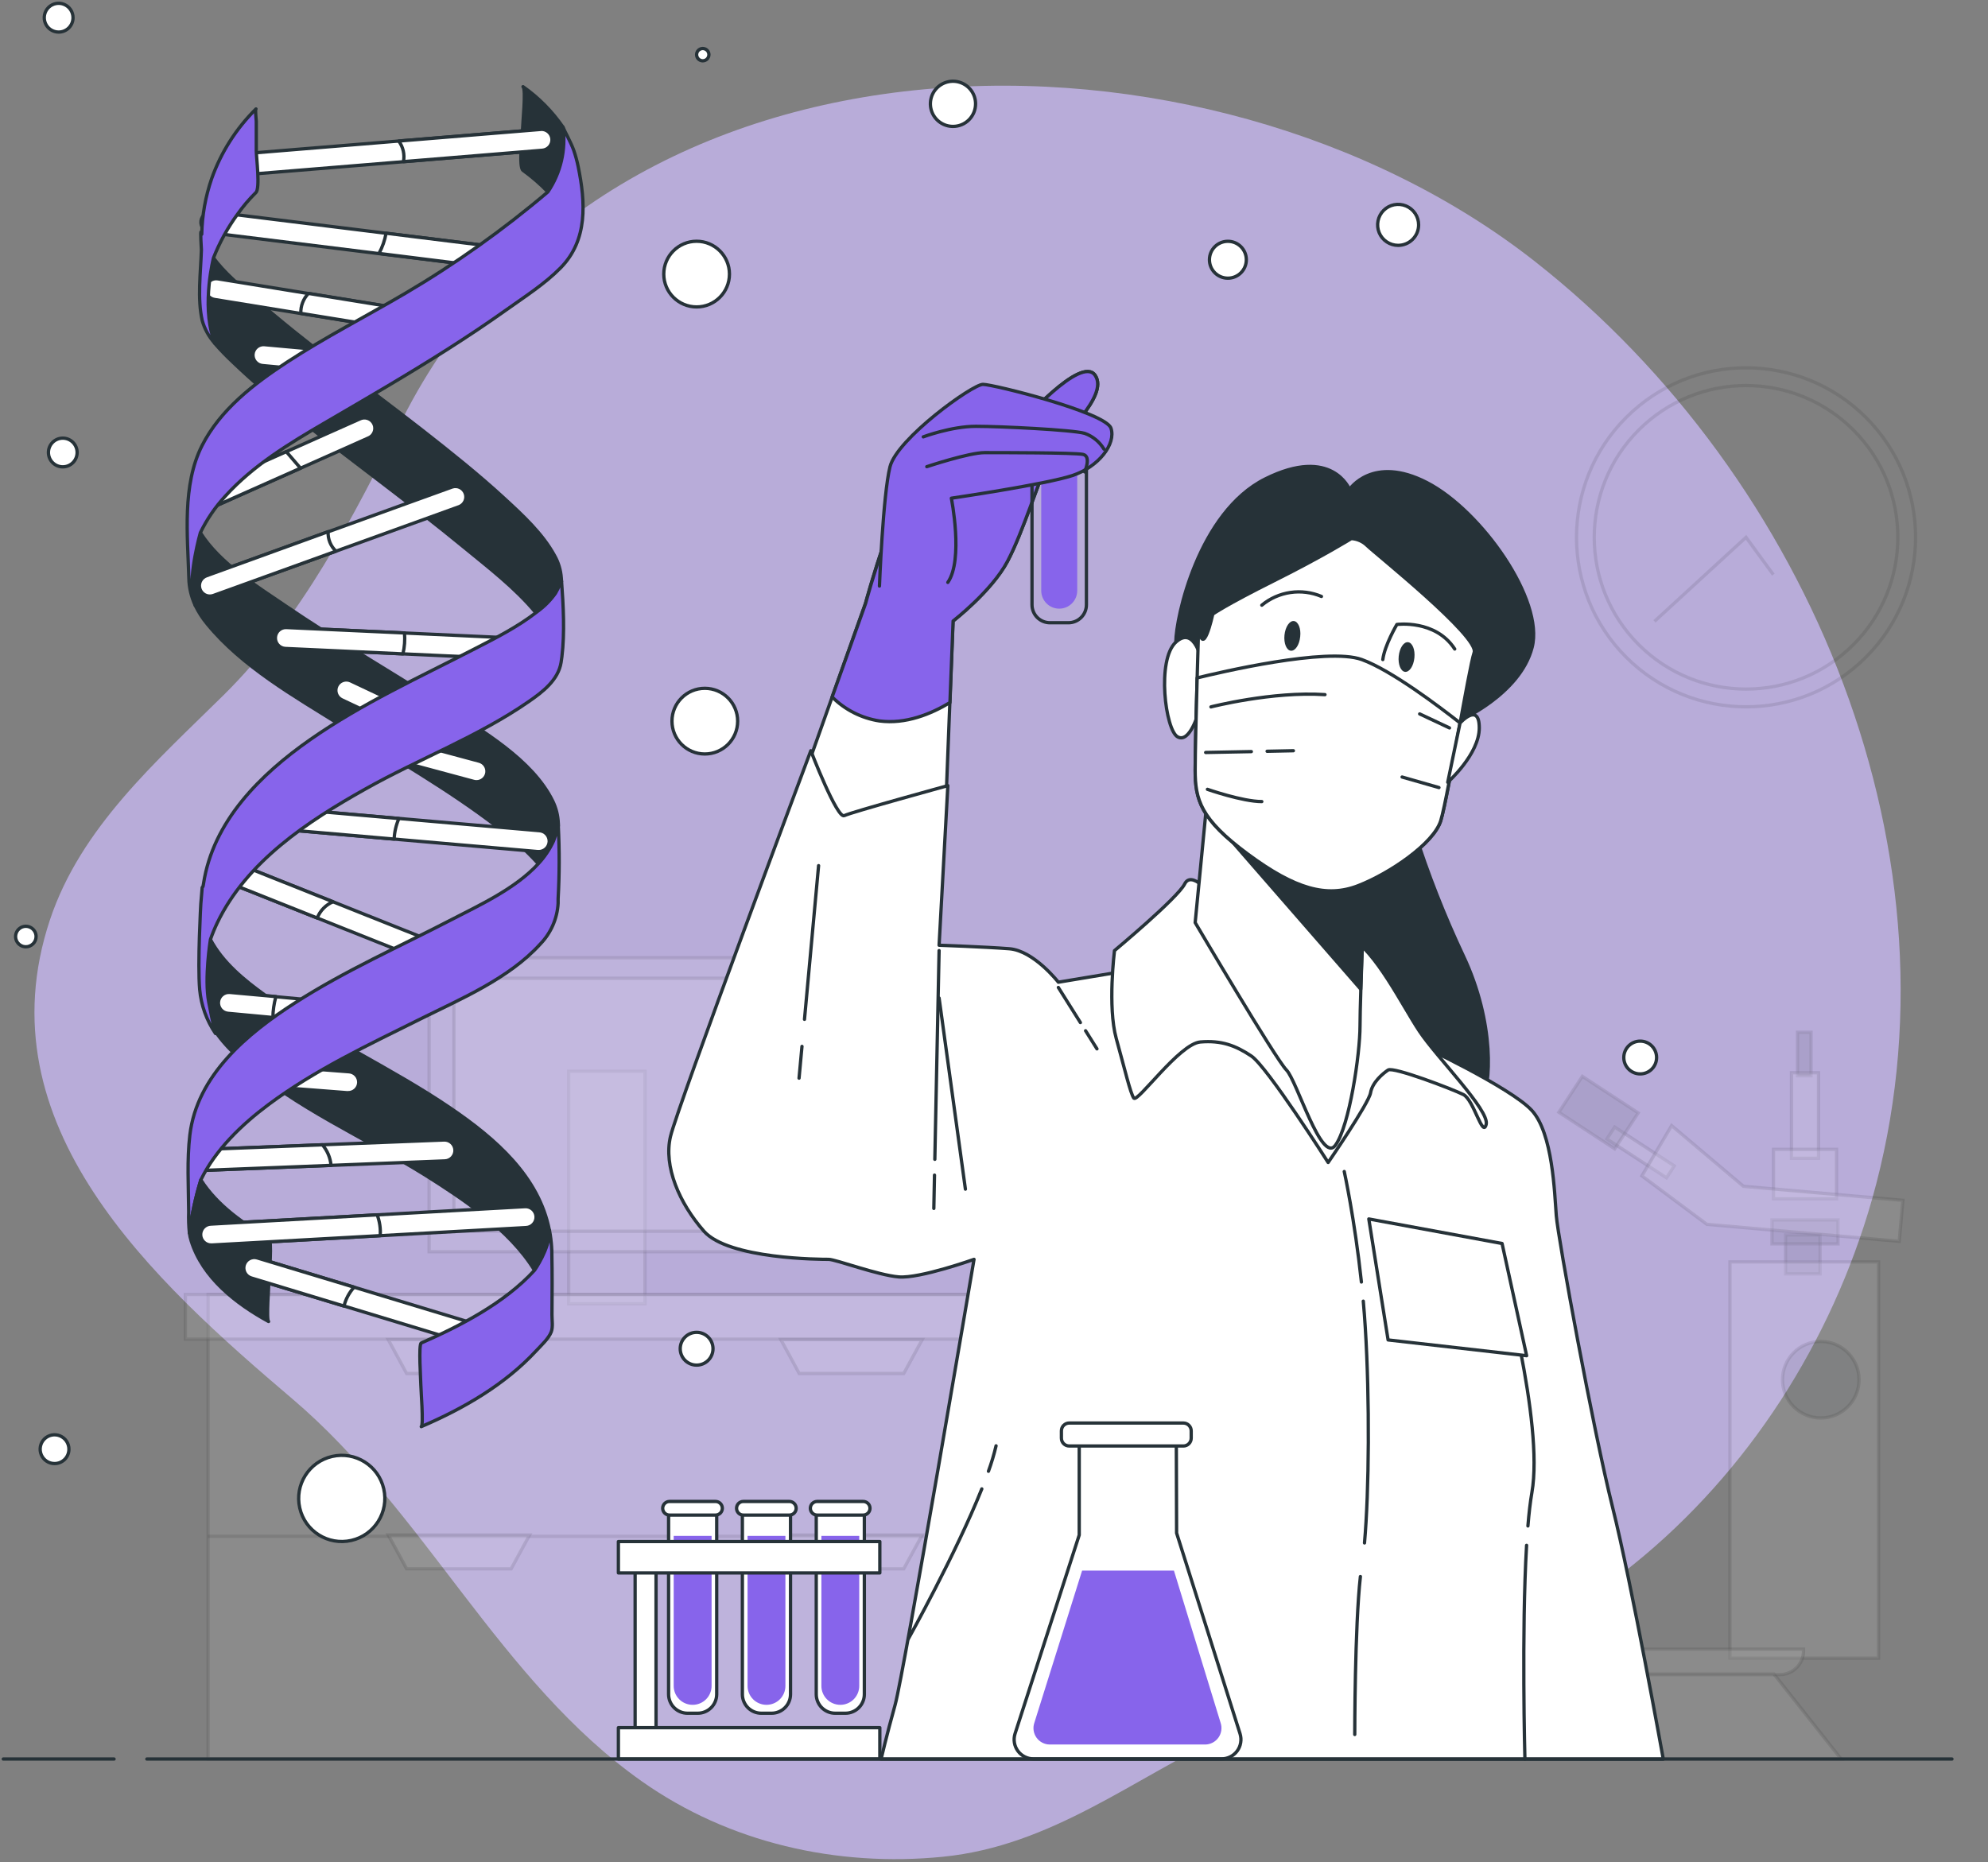 <svg width="603" height="565" viewBox="0 0 603 565" fill="none" xmlns="http://www.w3.org/2000/svg">
<rect x="0" y="0" width="603" height="565" fill="#808080" stroke="none"/>
<path opacity="0.7" d="M465.606 79.347C366.044 1.114 184.921 2.373 122.065 127.145C107.065 156.92 91.842 187.143 67.843 210.86C47.456 231 24.468 251.058 15.139 279.093C-5.578 341.443 46.597 388.595 88.831 424.511C128.935 458.628 151.617 510.014 194.592 540.354C221.155 559.118 253.907 566.506 286.035 563.295C318.976 560.012 343.681 539.566 372.727 525.884C394.749 515.496 417.96 513.026 440.818 505.885C460.359 499.744 479.546 487.474 495.499 474.604C530.368 446.463 555.497 406.971 567.779 364.019C597.248 260.517 549.297 145.121 465.606 79.347Z" fill="#D1C0FF"/>
<g opacity="0.3">
<path opacity="0.3" d="M565.97 199.373C586.052 179.291 586.052 146.732 565.97 126.65C545.888 106.568 513.329 106.568 493.247 126.65C473.165 146.732 473.165 179.291 493.247 199.373C513.329 219.455 545.888 219.455 565.97 199.373Z" stroke="black" stroke-miterlimit="10"/>
<path opacity="0.3" d="M562.166 195.569C580.147 177.588 580.147 148.435 562.166 130.454C544.185 112.473 515.032 112.473 497.051 130.454C479.07 148.435 479.07 177.588 497.051 195.569C515.032 213.55 544.185 213.55 562.166 195.569Z" stroke="black" stroke-miterlimit="10"/>
<path opacity="0.3" d="M537.888 174.338L529.603 163.008L501.83 188.51" stroke="black" stroke-miterlimit="10"/>
</g>
<g opacity="0.3">
<path opacity="0.3" d="M195.64 324.99H172.498V395.546H195.64V324.99Z" fill="white" stroke="black" stroke-miterlimit="10"/>
<path opacity="0.3" d="M237.966 290.569H130.16V379.75H237.966V290.569Z" fill="white" stroke="black" stroke-miterlimit="10"/>
<path opacity="0.3" d="M230.468 296.773H137.671V373.533H230.468V296.773Z" fill="white" stroke="black" stroke-miterlimit="10"/>
<path opacity="0.3" d="M418.472 392.717H63.118V533.612H418.472V392.717Z" fill="white" stroke="black" stroke-miterlimit="10"/>
<path opacity="0.3" d="M63.004 466.089H416.886" stroke="black" stroke-miterlimit="10"/>
<path opacity="0.3" d="M418.46 392.717H307.951V533.612H418.46V392.717Z" fill="white" stroke="black" stroke-miterlimit="10"/>
<path opacity="0.3" d="M425.349 392.717H56.229V406.267H425.349V392.717Z" fill="white" stroke="black" stroke-miterlimit="10"/>
<path opacity="0.3" d="M236.837 406.394L242.419 416.683H274.126L279.734 406.394H236.837Z" fill="white" stroke="black" stroke-miterlimit="10"/>
<path opacity="0.3" d="M236.837 465.657L242.419 475.947H274.126L279.734 465.657H236.837Z" fill="white" stroke="black" stroke-miterlimit="10"/>
<path opacity="0.3" d="M117.751 406.394L123.334 416.683H155.04L160.648 406.394H117.751Z" fill="white" stroke="black" stroke-miterlimit="10"/>
<path opacity="0.3" d="M117.751 465.657L123.334 475.947H155.04L160.648 465.657H117.751Z" fill="white" stroke="black" stroke-miterlimit="10"/>
</g>
<g opacity="0.3">
<path opacity="0.3" d="M541.593 386.474H552.06V374.637H541.593V386.474Z" fill="#263238" stroke="black" stroke-miterlimit="10"/>
<path opacity="0.3" d="M537.482 377.364H557.515V370.082H537.482V377.364Z" fill="#263238" stroke="black" stroke-miterlimit="10"/>
<path opacity="0.3" d="M524.731 503.048H569.81V382.833H524.731V503.048Z" fill="white" stroke="black" stroke-miterlimit="10"/>
<path opacity="0.3" d="M552.276 430.183C558.687 430.183 563.885 424.985 563.885 418.574C563.885 412.162 558.687 406.965 552.276 406.965C545.864 406.965 540.666 412.162 540.666 418.574C540.666 424.985 545.864 430.183 552.276 430.183Z" fill="#263238" stroke="black" stroke-miterlimit="10"/>
<path opacity="0.3" d="M457.613 533.65L478.282 507.704H537.939L558.454 533.65H457.613Z" fill="white" stroke="black" stroke-miterlimit="10"/>
<path opacity="0.3" d="M539.867 508.047H458.159C456.251 508.047 454.421 507.289 453.072 505.94C451.723 504.59 450.965 502.761 450.965 500.853V500.307H547.048V500.853C547.048 502.758 546.292 504.586 544.946 505.935C543.599 507.284 541.773 508.043 539.867 508.047Z" fill="white" stroke="black" stroke-miterlimit="10"/>
<path opacity="0.3" d="M487.39 345.534L505.493 357.33L507.855 353.706L489.753 341.909L487.39 345.534Z" fill="white" stroke="black" stroke-miterlimit="10"/>
<path opacity="0.3" d="M472.83 337.436L489.765 348.524L496.897 337.632L479.962 326.544L472.83 337.436Z" fill="#263238" stroke="black" stroke-width="1.004" stroke-miterlimit="10"/>
<path opacity="0.3" d="M545.221 326.373H549.319V313.165H545.221V326.373Z" fill="#263238" stroke="black" stroke-miterlimit="10"/>
<path opacity="0.3" d="M543.394 351.406H551.59V325.447H543.394V351.406Z" fill="white" stroke="black" stroke-miterlimit="10"/>
<path opacity="0.3" d="M537.938 363.7H557.059V348.678H537.938V363.7Z" fill="white" stroke="black" stroke-miterlimit="10"/>
<path opacity="0.3" d="M507.032 341.484L528.816 359.894L577.181 364.157L576.077 376.59L517.727 371.439L498.011 356.734L507.032 341.484Z" fill="white" stroke="black" stroke-miterlimit="10"/>
</g>
<path d="M211.297 93.112C216.797 93.112 221.256 88.653 221.256 83.152C221.256 77.651 216.797 73.192 211.297 73.192C205.796 73.192 201.337 77.651 201.337 83.152C201.337 88.653 205.796 93.112 211.297 93.112Z" fill="white" stroke="#263238" stroke-linecap="round" stroke-linejoin="round"/>
<path d="M295.91 31.514C295.913 30.157 295.513 28.831 294.761 27.703C294.009 26.574 292.939 25.694 291.687 25.174C290.434 24.654 289.056 24.517 287.725 24.781C286.395 25.045 285.173 25.698 284.214 26.656C283.255 27.615 282.603 28.837 282.339 30.168C282.075 31.498 282.211 32.876 282.732 34.129C283.252 35.381 284.132 36.451 285.261 37.203C286.389 37.955 287.716 38.355 289.072 38.352C290.884 38.349 292.622 37.627 293.904 36.346C295.185 35.064 295.907 33.326 295.91 31.514Z" fill="white" stroke="#263238" stroke-linecap="round" stroke-linejoin="round"/>
<path d="M215.027 16.58C215.027 16.212 214.917 15.851 214.713 15.544C214.508 15.238 214.216 14.998 213.876 14.857C213.535 14.716 213.16 14.679 212.798 14.751C212.436 14.823 212.104 15.001 211.843 15.261C211.582 15.522 211.404 15.855 211.333 16.216C211.261 16.578 211.297 16.953 211.439 17.294C211.58 17.635 211.819 17.926 212.126 18.131C212.432 18.336 212.793 18.445 213.162 18.445C213.656 18.445 214.131 18.249 214.481 17.899C214.83 17.549 215.027 17.075 215.027 16.58Z" fill="white" stroke="#263238" stroke-linecap="round" stroke-linejoin="round"/>
<path d="M22.15 5.377C22.153 4.513 21.899 3.667 21.42 2.948C20.941 2.228 20.26 1.667 19.462 1.335C18.664 1.003 17.785 0.915 16.937 1.083C16.09 1.251 15.311 1.667 14.7 2.278C14.088 2.889 13.672 3.668 13.504 4.516C13.336 5.364 13.424 6.243 13.756 7.041C14.088 7.839 14.649 8.52 15.369 8.999C16.088 9.477 16.934 9.732 17.798 9.729C18.953 9.729 20.059 9.271 20.876 8.454C21.692 7.638 22.15 6.531 22.15 5.377Z" fill="white" stroke="#263238" stroke-linecap="round" stroke-linejoin="round"/>
<path d="M19.042 141.629C21.445 141.629 23.394 139.681 23.394 137.277C23.394 134.874 21.445 132.925 19.042 132.925C16.638 132.925 14.69 134.874 14.69 137.277C14.69 139.681 16.638 141.629 19.042 141.629Z" fill="white" stroke="#263238" stroke-linecap="round" stroke-linejoin="round"/>
<path d="M213.783 228.742C219.284 228.742 223.743 224.283 223.743 218.782C223.743 213.282 219.284 208.823 213.783 208.823C208.283 208.823 203.824 213.282 203.824 218.782C203.824 224.283 208.283 228.742 213.783 228.742Z" fill="white" stroke="#263238" stroke-linecap="round" stroke-linejoin="round"/>
<path d="M20.907 439.66C20.909 438.796 20.655 437.951 20.177 437.231C19.698 436.511 19.016 435.95 18.218 435.618C17.42 435.286 16.542 435.198 15.694 435.366C14.846 435.534 14.067 435.95 13.456 436.562C12.845 437.173 12.429 437.952 12.261 438.799C12.093 439.647 12.181 440.526 12.512 441.324C12.844 442.122 13.406 442.803 14.125 443.282C14.845 443.761 15.691 444.015 16.555 444.012C17.709 444.012 18.816 443.554 19.632 442.738C20.448 441.922 20.907 440.815 20.907 439.66Z" fill="white" stroke="#263238" stroke-linecap="round" stroke-linejoin="round"/>
<path d="M106.565 467.332C113.602 465.728 118.006 458.723 116.402 451.686C114.799 444.649 107.794 440.245 100.757 441.849C93.72 443.453 89.316 450.458 90.92 457.494C92.523 464.531 99.528 468.936 106.565 467.332Z" fill="white" stroke="#263238" stroke-linecap="round" stroke-linejoin="round"/>
<path d="M211.297 414.146C214.043 414.146 216.27 411.919 216.27 409.172C216.27 406.425 214.043 404.199 211.297 404.199C208.55 404.199 206.323 406.425 206.323 409.172C206.323 411.919 208.55 414.146 211.297 414.146Z" fill="white" stroke="#263238" stroke-linecap="round" stroke-linejoin="round"/>
<path d="M10.947 284.111C10.945 283.496 10.76 282.897 10.417 282.387C10.074 281.878 9.588 281.481 9.019 281.248C8.451 281.015 7.827 280.955 7.224 281.076C6.622 281.198 6.07 281.495 5.636 281.93C5.203 282.365 4.908 282.919 4.789 283.522C4.67 284.124 4.732 284.749 4.968 285.316C5.204 285.883 5.602 286.368 6.113 286.709C6.624 287.05 7.224 287.232 7.839 287.232C8.248 287.232 8.653 287.151 9.031 286.994C9.409 286.837 9.752 286.607 10.041 286.317C10.33 286.027 10.559 285.683 10.714 285.304C10.87 284.926 10.949 284.52 10.947 284.111Z" fill="white" stroke="#263238" stroke-linecap="round" stroke-linejoin="round"/>
<path d="M430.297 68.219C430.297 66.989 429.932 65.787 429.249 64.765C428.566 63.742 427.595 62.946 426.459 62.475C425.323 62.005 424.073 61.882 422.867 62.121C421.661 62.361 420.554 62.953 419.684 63.823C418.815 64.692 418.223 65.8 417.983 67.006C417.743 68.212 417.866 69.462 418.336 70.598C418.807 71.734 419.604 72.705 420.626 73.388C421.649 74.071 422.851 74.436 424.08 74.436C424.897 74.436 425.705 74.275 426.459 73.963C427.214 73.65 427.899 73.192 428.476 72.615C429.053 72.037 429.511 71.352 429.824 70.598C430.136 69.844 430.297 69.035 430.297 68.219Z" fill="white" stroke="#263238" stroke-linecap="round" stroke-linejoin="round"/>
<path d="M372.442 84.395C375.532 84.395 378.037 81.89 378.037 78.8C378.037 75.71 375.532 73.205 372.442 73.205C369.352 73.205 366.846 75.71 366.846 78.8C366.846 81.89 369.352 84.395 372.442 84.395Z" fill="white" stroke="#263238" stroke-linecap="round" stroke-linejoin="round"/>
<path d="M497.503 325.802C500.25 325.802 502.477 323.575 502.477 320.829C502.477 318.082 500.25 315.855 497.503 315.855C494.756 315.855 492.53 318.082 492.53 320.829C492.53 323.575 494.756 325.802 497.503 325.802Z" fill="white" stroke="#263238" stroke-linecap="round" stroke-linejoin="round"/>
<path d="M245.477 230.95L262.504 183.067C262.504 183.067 272.07 147.427 281.649 136.25C291.228 125.072 309.372 128.802 309.372 128.802C309.372 128.802 327.984 107.525 332.209 113.907C336.434 120.289 321.564 132.532 318.367 138.914C315.17 145.296 310.374 161.295 305.565 170.303C300.757 179.311 289.072 188.396 289.072 188.396L286.953 242.648L248.649 257.556L245.477 230.95Z" fill="white" stroke="#263238" stroke-linecap="round" stroke-linejoin="round"/>
<path d="M309.372 128.802C309.372 128.802 291.279 125.085 281.7 136.25C272.121 147.415 262.554 183.067 262.554 183.067L252.404 211.449C256.293 215.336 261.32 217.883 266.754 218.719C274.722 219.772 282.411 216.6 288.133 213.149L289.097 188.396C289.097 188.396 300.808 179.349 305.591 170.303C310.374 161.257 315.17 145.296 318.354 138.914C321.539 132.532 336.447 120.289 332.197 113.907C327.946 107.525 309.372 128.802 309.372 128.802Z" fill="#8764EB" stroke="#263238" stroke-linecap="round" stroke-linejoin="round"/>
<path d="M313.038 133.598H329.532V183.473C329.532 184.189 329.391 184.899 329.117 185.561C328.843 186.223 328.441 186.824 327.934 187.331C327.428 187.837 326.826 188.239 326.164 188.513C325.502 188.787 324.793 188.928 324.077 188.928H318.481C317.765 188.928 317.055 188.787 316.394 188.513C315.732 188.239 315.13 187.837 314.624 187.331C314.117 186.824 313.715 186.223 313.441 185.561C313.167 184.899 313.026 184.189 313.026 183.473V133.598H313.038Z" stroke="#263238" stroke-linecap="round" stroke-linejoin="round"/>
<path d="M321.285 184.653C320.569 184.653 319.859 184.512 319.198 184.238C318.536 183.963 317.934 183.561 317.428 183.055C316.921 182.548 316.519 181.947 316.245 181.285C315.971 180.623 315.83 179.914 315.83 179.197V139.003H326.741V179.197C326.741 179.914 326.6 180.623 326.326 181.285C326.052 181.947 325.65 182.548 325.143 183.055C324.636 183.561 324.035 183.963 323.373 184.238C322.711 184.512 322.002 184.653 321.285 184.653Z" fill="#8764EB"/>
<path d="M266.754 177.789C266.754 177.789 267.82 150.13 269.951 141.617C272.083 133.103 294.959 116.609 298.143 116.609C301.328 116.609 335.381 125.123 336.98 129.906C338.578 134.689 333.25 141.617 325.282 144.268C317.314 146.92 288.564 151.145 288.564 151.145C288.564 151.145 292.294 169.77 287.498 176.685" fill="#8764EB"/>
<path d="M266.754 177.789C266.754 177.789 267.82 150.13 269.951 141.617C272.083 133.103 294.959 116.609 298.143 116.609C301.328 116.609 335.381 125.123 336.98 129.906C338.578 134.689 333.25 141.617 325.282 144.268C317.314 146.92 288.564 151.145 288.564 151.145C288.564 151.145 292.294 169.77 287.498 176.685" stroke="#263238" stroke-linecap="round" stroke-linejoin="round"/>
<path d="M328.999 143.164C328.999 143.164 331.131 138.381 328.466 137.848C325.802 137.315 303.459 137.315 298.676 137.315C293.893 137.315 281.116 141.578 281.116 141.578" stroke="#263238" stroke-linecap="round" stroke-linejoin="round"/>
<path d="M334.848 136.25C333.511 134.026 331.444 132.335 328.999 131.466C325.282 130.401 303.459 129.335 296.012 129.335C288.564 129.335 280.051 132.532 280.051 132.532" stroke="#263238" stroke-linecap="round" stroke-linejoin="round"/>
<path d="M429.016 252.227C433.12 265.133 438.079 277.751 443.86 289.998C453.439 310.222 452.373 329.9 449.176 334.163C445.979 338.426 434.814 339.479 434.814 339.479C434.814 339.479 406.622 325.65 400.773 311.275C394.924 296.9 402.892 258.609 411.405 255.45C417.067 253.449 423.012 252.361 429.016 252.227Z" fill="#263238" stroke="#263238" stroke-linecap="round" stroke-linejoin="round"/>
<path d="M343.362 294.261L321.019 297.978C321.019 297.978 313.571 288.399 306.124 287.828C298.676 287.257 284.847 286.762 284.847 286.762L287.498 238.347C287.498 238.347 258.241 246.378 256.084 247.444C253.927 248.509 245.934 227.753 245.934 227.753C245.934 227.753 205.498 335.749 203.367 344.795C201.235 353.842 206.031 365.007 213.517 373.52C221.003 382.033 249.194 382.059 251.326 382.059C253.457 382.059 266.221 386.855 272.603 387.388C278.985 387.921 295.441 382.059 295.441 382.059C295.441 382.059 274.164 507.666 271.512 517.194C268.86 526.723 267.249 533.688 267.249 533.688H504.507C504.507 533.688 494.928 480.489 489.079 457.081C483.23 433.672 472.585 375.69 472.052 368.775C471.519 361.86 470.986 343.768 464.604 336.853C458.222 329.938 430.081 316.604 428.483 316.083C426.884 315.563 371.541 291.596 371.541 291.596L343.362 294.261Z" fill="white" stroke="#263238" stroke-linecap="round" stroke-linejoin="round"/>
<path d="M283.451 356.506L283.248 366.605" stroke="#263238" stroke-linecap="round" stroke-linejoin="round"/>
<path d="M284.847 288.399L283.552 351.71" stroke="#263238" stroke-linecap="round" stroke-linejoin="round"/>
<path d="M284.847 302.774L292.827 360.756" stroke="#263238" stroke-linecap="round" stroke-linejoin="round"/>
<path d="M243.257 317.454L242.369 327.084" stroke="#263238" stroke-linecap="round" stroke-linejoin="round"/>
<path d="M248.294 262.618L244.018 309.245" stroke="#263238" stroke-linecap="round" stroke-linejoin="round"/>
<path d="M329.279 312.709L332.73 318.202" stroke="#263238" stroke-linecap="round" stroke-linejoin="round"/>
<path d="M321.019 299.577L327.705 310.222" stroke="#263238" stroke-linecap="round" stroke-linejoin="round"/>
<path d="M412.636 478.281C410.923 493.507 410.923 526.202 410.923 526.202" stroke="#263238" stroke-linecap="round" stroke-linejoin="round"/>
<path d="M413.511 394.746C413.74 397.373 413.955 400.05 414.12 402.778C415.478 424.575 415.288 452.259 413.879 468.093" stroke="#263238" stroke-linecap="round" stroke-linejoin="round"/>
<path d="M407.738 355.415C407.738 355.415 410.898 369.828 412.94 388.936" stroke="#263238" stroke-linecap="round" stroke-linejoin="round"/>
<path d="M463.044 468.817C461.496 494.978 462.536 533.65 462.536 533.65" stroke="#263238" stroke-linecap="round" stroke-linejoin="round"/>
<path d="M455.089 383.632C455.089 383.632 468.385 431.515 464.655 452.792C464.173 455.583 463.767 459.034 463.45 462.942" stroke="#263238" stroke-linecap="round" stroke-linejoin="round"/>
<path d="M299.818 446.347C300.74 443.824 301.511 441.248 302.127 438.633" stroke="#263238" stroke-linecap="round" stroke-linejoin="round"/>
<path d="M275.496 497.237C275.496 497.237 289.922 471.405 297.801 451.701" stroke="#263238" stroke-linecap="round" stroke-linejoin="round"/>
<path d="M367.303 271.385C367.303 271.385 361.454 263.937 359.323 268.188C357.191 272.438 338.046 288.399 338.046 288.399C338.046 288.399 335.914 305.426 338.578 315.043C341.243 324.66 342.829 331.537 343.895 333.136C344.96 334.734 357.724 316.642 364.106 316.109C370.488 315.576 374.751 317.175 379.534 320.359C384.317 323.544 402.854 352.674 402.854 352.674C402.854 352.674 415.186 334.722 415.719 331.537C416.252 328.352 419.436 325.688 421.035 324.622C422.634 323.556 440.714 330.471 443.873 332.07C447.032 333.668 449.722 345.366 450.787 341.116C451.853 336.866 435.892 320.892 430.576 312.912C425.26 304.931 417.28 288.437 409.299 284.187C401.319 279.937 367.303 271.385 367.303 271.385Z" fill="white" stroke="#263238" stroke-linecap="round" stroke-linejoin="round"/>
<path d="M366.237 241.595L362.52 279.898C362.52 279.898 386.982 321.387 390.179 324.584C393.376 327.781 400.824 353.309 405.074 347.422C409.324 341.535 412.522 319.75 412.522 311.237C412.522 302.723 414.12 262.834 414.12 262.834C414.12 262.834 391.283 260.702 383.264 255.919C375.246 251.136 366.237 241.595 366.237 241.595Z" fill="white" stroke="#263238" stroke-linecap="round" stroke-linejoin="round"/>
<path d="M366.237 241.595L365.793 246.213L412.737 300.097C413.181 285.291 414.082 262.872 414.082 262.872C414.082 262.872 391.245 260.74 383.226 255.957C375.208 251.174 366.237 241.595 366.237 241.595Z" fill="#263238" stroke="#263238" stroke-linecap="round" stroke-linejoin="round"/>
<path d="M415.186 369.803L421.035 406.508L463.056 411.291L455.609 377.25L415.186 369.803Z" fill="white" stroke="#263238" stroke-linecap="round" stroke-linejoin="round"/>
<path d="M409.337 148.493C409.337 148.493 404.008 135.197 383.797 145.296C363.586 155.395 356.658 187.33 356.658 194.777C356.658 202.225 354.007 210.777 358.853 210.777C363.7 210.777 369.498 196.934 373.216 191.618C376.933 186.302 406.736 172.473 413.118 173.006C419.5 173.538 441.843 201.73 441.843 201.73L442.376 218.757C442.376 218.757 461.001 210.776 464.718 196.414C468.436 182.052 449.29 154.913 432.797 146.4C416.303 137.886 409.337 148.493 409.337 148.493Z" fill="#263238" stroke="#263238" stroke-linecap="round" stroke-linejoin="round"/>
<path d="M364.639 201.159C364.639 201.159 362.52 189.449 356.658 194.816C350.797 200.182 353.474 221.459 357.191 223.54C360.909 225.621 363.535 216.093 363.535 216.093L364.639 201.159Z" fill="white" stroke="#263238" stroke-linecap="round" stroke-linejoin="round"/>
<path d="M363.586 189.449C363.586 189.449 362.52 224.568 362.52 233.614C362.52 242.66 364.106 248.509 378.481 259.142C392.856 269.774 402.41 272.451 411.989 268.721C421.568 264.991 434.826 255.957 436.996 249.042C439.166 242.128 445.509 202.758 447.146 197.962C448.783 193.166 416.785 167.639 414.679 165.52C413.394 164.247 411.688 163.489 409.883 163.388C409.883 163.388 401.382 168.704 386.487 176.152C371.592 183.6 367.861 186.302 367.861 186.302C367.861 186.302 364.639 201.159 363.586 189.449Z" fill="white" stroke="#263238" stroke-linecap="round" stroke-linejoin="round"/>
<path d="M394.378 193.153C394.125 195.691 392.856 197.543 391.536 197.416C390.217 197.29 389.354 195.158 389.608 192.671C389.862 190.185 391.13 188.281 392.45 188.408C393.769 188.535 394.67 190.667 394.378 193.153Z" fill="#263238"/>
<path d="M429.016 199.561C428.762 202.098 427.493 203.951 426.186 203.824C424.879 203.697 424.004 201.565 424.258 199.079C424.511 196.592 425.768 194.689 427.087 194.828C428.407 194.968 429.269 197.074 429.016 199.561Z" fill="#263238"/>
<path d="M382.731 183.6C385.216 181.545 388.217 180.211 391.407 179.744C394.597 179.276 397.854 179.693 400.824 180.948" stroke="#263238" stroke-linecap="round" stroke-linejoin="round"/>
<path d="M441.246 196.896C435.397 187.863 423.7 189.449 423.7 189.449C423.7 189.449 419.969 195.792 419.436 200.094" stroke="#263238" stroke-linecap="round" stroke-linejoin="round"/>
<path d="M413.055 200.094C402.524 196.287 369.6 204.065 363.116 205.663C362.824 216.143 362.52 228.704 362.52 233.576C362.52 242.61 364.106 248.471 378.481 259.104C392.856 269.736 402.41 272.413 411.989 268.683C421.568 264.952 434.826 255.919 436.996 249.004C438.163 245.198 440.625 231.597 442.858 219.315C436.489 214.329 421.987 203.342 413.055 200.094Z" fill="white" stroke="#263238" stroke-linecap="round" stroke-linejoin="round"/>
<path d="M367.303 214.456C367.303 214.456 385.929 209.673 401.89 210.738" stroke="#263238" stroke-linecap="round" stroke-linejoin="round"/>
<path d="M384.343 227.917L392.31 227.753" stroke="#263238" stroke-linecap="round" stroke-linejoin="round"/>
<path d="M365.705 228.285L379.559 228.019" stroke="#263238" stroke-linecap="round" stroke-linejoin="round"/>
<path d="M436.463 238.93L425.285 235.733" stroke="#263238" stroke-linecap="round" stroke-linejoin="round"/>
<path d="M430.614 216.587L439.66 220.838" stroke="#263238" stroke-linecap="round" stroke-linejoin="round"/>
<path d="M366.237 239.463C366.237 239.463 376.882 243.181 382.731 243.181" stroke="#263238" stroke-linecap="round" stroke-linejoin="round"/>
<path d="M442.858 219.353C442.858 219.353 448.694 212.857 448.694 220.838C448.694 228.818 439.128 237.332 439.128 237.332L442.858 219.353Z" fill="white" stroke="#263238" stroke-linecap="round" stroke-linejoin="round"/>
<path d="M136.821 294.438C136.417 294.436 136.016 294.359 135.641 294.21L69.209 267.744C68.426 267.432 67.799 266.823 67.466 266.05C67.133 265.277 67.121 264.403 67.432 263.62C67.743 262.838 68.353 262.211 69.126 261.878C69.899 261.545 70.773 261.533 71.556 261.844L137.975 288.323C138.658 288.597 139.224 289.1 139.577 289.745C139.93 290.391 140.047 291.139 139.909 291.861C139.771 292.584 139.386 293.236 138.821 293.706C138.255 294.176 137.543 294.435 136.808 294.438H136.821Z" fill="white" stroke="#263238" stroke-linecap="round" stroke-linejoin="round"/>
<path d="M71.556 261.844C70.773 261.533 69.899 261.545 69.126 261.878C68.353 262.211 67.743 262.838 67.432 263.62C67.121 264.403 67.133 265.277 67.466 266.05C67.799 266.823 68.426 267.432 69.209 267.744L96.22 278.503C96.647 277.404 97.291 276.402 98.112 275.556C98.934 274.711 99.917 274.039 101.004 273.58L71.556 261.844Z" fill="white" stroke="#263238" stroke-linecap="round" stroke-linejoin="round"/>
<path d="M166.192 58.208C170.071 52.447 171.701 45.463 170.773 38.581C167.489 33.801 163.382 29.642 158.643 26.299C159.62 27.009 158.516 37.477 158.516 38.987C158.516 40.737 157.248 50.608 158.643 51.674C161.345 53.628 163.871 55.815 166.192 58.208Z" fill="#263238" stroke="#263238" stroke-linecap="round" stroke-linejoin="round"/>
<path d="M167.651 243.016C161.46 230.391 146.083 221.65 134.816 214.291C118.804 203.849 102.145 194.409 86.362 183.625C78.191 178.043 66.608 170.937 60.771 161.612C60.771 161.612 57.231 173.932 58.538 180.453C58.754 181.532 58.995 182.635 59.236 183.701C60.216 185.731 61.443 187.632 62.89 189.36C73.472 202.25 89.28 211.221 103.224 219.937C119.337 229.998 136.034 239.425 151.094 251.047C155.515 254.289 159.595 257.97 163.274 262.034C165.175 260.013 166.739 257.7 167.905 255.183C168.378 253.973 168.764 252.731 169.06 251.466C169.161 251.136 169.25 250.869 169.339 250.654C169.428 250.438 169.339 249.994 169.339 249.677C169.241 247.364 168.667 245.096 167.651 243.016Z" fill="#263238" stroke="#263238" stroke-linecap="round" stroke-linejoin="round"/>
<path d="M163.287 258.342H163.008L85.512 251.605C85.096 251.569 84.69 251.452 84.319 251.259C83.948 251.067 83.618 250.803 83.349 250.483C83.08 250.163 82.876 249.794 82.75 249.395C82.624 248.997 82.577 248.577 82.613 248.16C82.649 247.744 82.766 247.339 82.959 246.967C83.151 246.596 83.415 246.267 83.735 245.997C84.055 245.728 84.424 245.525 84.823 245.398C85.222 245.272 85.641 245.226 86.058 245.261L163.553 252.011C164.395 252.046 165.187 252.415 165.757 253.034C166.327 253.654 166.627 254.475 166.592 255.316C166.557 256.157 166.189 256.95 165.569 257.52C164.949 258.09 164.128 258.39 163.287 258.355V258.342Z" fill="white" stroke="#263238" stroke-linecap="round" stroke-linejoin="round"/>
<path d="M86.07 245.261C85.229 245.189 84.394 245.454 83.748 245.997C83.102 246.541 82.698 247.319 82.626 248.16C82.553 249.002 82.818 249.837 83.362 250.483C83.905 251.129 84.683 251.533 85.525 251.605L119.553 254.561C119.646 252.409 120.136 250.293 120.999 248.319L86.07 245.261Z" fill="white" stroke="#263238" stroke-linecap="round" stroke-linejoin="round"/>
<path d="M144.509 237.167C144.23 237.166 143.953 237.128 143.685 237.053L118.652 230.315C117.839 230.097 117.147 229.564 116.727 228.835C116.307 228.106 116.194 227.239 116.413 226.427C116.631 225.614 117.164 224.922 117.893 224.502C118.622 224.082 119.489 223.969 120.301 224.187L145.334 230.924C146.084 231.119 146.736 231.58 147.169 232.222C147.602 232.864 147.784 233.643 147.683 234.41C147.582 235.178 147.203 235.882 146.618 236.39C146.034 236.897 145.284 237.174 144.509 237.167Z" fill="white" stroke="#263238" stroke-linecap="round" stroke-linejoin="round"/>
<path d="M122.369 220.8C121.9 220.799 121.437 220.695 121.012 220.495L103.681 212.312C102.92 211.952 102.334 211.304 102.051 210.512C101.768 209.72 101.811 208.847 102.171 208.087C102.531 207.326 103.178 206.74 103.971 206.457C104.763 206.174 105.635 206.217 106.396 206.577L123.727 214.76C124.378 215.068 124.906 215.589 125.222 216.237C125.538 216.884 125.624 217.62 125.466 218.323C125.308 219.027 124.915 219.655 124.352 220.105C123.789 220.555 123.09 220.8 122.369 220.8Z" fill="white" stroke="#263238" stroke-linecap="round" stroke-linejoin="round"/>
<path d="M162.12 385.37C162.12 385.37 166.649 378.95 166.649 373.482C166.643 373.414 166.643 373.347 166.649 373.279C163.477 356.975 150.384 345.531 136.681 336.206C118.525 323.848 98.25 314.853 80.437 301.949C74.093 297.382 67.508 292.028 63.816 284.999C63.689 284.783 63.575 284.555 63.461 284.326C62.792 282.871 62.228 281.37 61.774 279.835C61.532 279.086 61.571 278.249 61.342 277.513C61.228 277.183 61.139 278.782 61.063 281.18C60.987 283.578 60.962 286.547 60.949 289.376C60.797 294.451 60.594 299.628 61.596 304.449C63.042 311.414 68.092 317.073 73.281 321.666C89.661 336.168 110.633 345.087 129.107 356.582C140.208 363.586 154.583 373.013 162.12 385.37Z" fill="#263238" stroke="#263238" stroke-linecap="round" stroke-linejoin="round"/>
<path d="M105.52 331.499H105.279L86.502 330.04C86.085 330.007 85.679 329.893 85.307 329.704C84.934 329.514 84.603 329.253 84.331 328.936C83.783 328.295 83.511 327.462 83.577 326.62C83.643 325.779 84.04 324.998 84.681 324.45C85.322 323.902 86.155 323.63 86.996 323.696L105.761 325.142C106.178 325.158 106.587 325.256 106.966 325.43C107.345 325.604 107.686 325.851 107.969 326.157C108.252 326.462 108.473 326.821 108.617 327.212C108.762 327.603 108.829 328.018 108.813 328.435C108.797 328.851 108.699 329.261 108.525 329.639C108.351 330.018 108.104 330.359 107.799 330.642C107.493 330.926 107.134 331.146 106.743 331.291C106.352 331.436 105.937 331.502 105.52 331.486V331.499Z" fill="white" stroke="#263238" stroke-linecap="round" stroke-linejoin="round"/>
<path d="M95.421 309.841H95.117L69.132 307.43C68.291 307.353 67.515 306.945 66.975 306.295C66.435 305.646 66.175 304.808 66.252 303.967C66.33 303.126 66.738 302.349 67.388 301.809C68.037 301.269 68.875 301.009 69.716 301.087L95.7 303.497C96.541 303.534 97.334 303.904 97.902 304.525C98.471 305.146 98.769 305.968 98.733 306.809C98.695 307.65 98.326 308.442 97.705 309.011C97.084 309.579 96.262 309.878 95.421 309.841Z" fill="white" stroke="#263238" stroke-linecap="round" stroke-linejoin="round"/>
<path d="M170.252 175.327C170.086 172.945 169.388 170.63 168.21 168.552C164.556 161.853 158.529 156.309 152.985 151.208C145.093 143.938 136.694 137.252 128.244 130.629C110.951 117.104 92.909 104.391 76.44 89.851C72.482 86.438 67.965 82.632 64.717 78.204C64.717 78.204 61.139 92.16 64.615 102.615C64.793 103.135 64.945 103.63 65.085 104.125C66.835 106.141 68.689 108.064 70.642 109.885C76.737 115.707 83.128 121.212 89.788 126.379C106.611 139.751 124.044 152.325 140.652 165.977C147.859 171.914 156.258 178.296 162.551 185.922C162.754 185.782 162.944 185.63 163.135 185.477C165.21 183.959 167.022 182.112 168.501 180.009C169.015 179.118 169.468 178.194 169.859 177.243C169.993 176.948 170.15 176.664 170.329 176.393L170.252 175.327Z" fill="#263238" stroke="#263238" stroke-linecap="round" stroke-linejoin="round"/>
<path d="M61.723 154.85C61 154.842 60.301 154.588 59.742 154.13C59.184 153.671 58.798 153.035 58.65 152.327C58.502 151.62 58.6 150.883 58.928 150.239C59.256 149.594 59.795 149.081 60.454 148.785L109.073 127.127C109.458 126.926 109.881 126.807 110.315 126.776C110.748 126.745 111.183 126.804 111.593 126.949C112.003 127.093 112.379 127.32 112.698 127.616C113.016 127.912 113.27 128.27 113.445 128.668C113.619 129.067 113.709 129.496 113.711 129.931C113.712 130.366 113.624 130.796 113.452 131.195C113.28 131.594 113.028 131.954 112.711 132.252C112.394 132.549 112.019 132.779 111.61 132.925L63.017 154.583C62.607 154.756 62.167 154.847 61.723 154.85Z" fill="white" stroke="#263238" stroke-linecap="round" stroke-linejoin="round"/>
<path d="M86.832 137.024L60.429 148.785C59.769 149.081 59.231 149.594 58.903 150.239C58.575 150.883 58.477 151.62 58.625 152.327C58.773 153.035 59.158 153.671 59.717 154.13C60.276 154.588 60.974 154.842 61.697 154.85C62.134 154.844 62.565 154.753 62.966 154.583L91.145 142.035L86.832 137.024Z" fill="white" stroke="#263238" stroke-linecap="round" stroke-linejoin="round"/>
<path d="M159.912 200.094H159.76L86.603 196.731C85.762 196.693 84.971 196.321 84.403 195.699C83.835 195.077 83.538 194.255 83.577 193.414C83.616 192.572 83.987 191.781 84.609 191.213C85.232 190.646 86.054 190.349 86.895 190.388L160.052 193.762C160.893 193.781 161.692 194.133 162.274 194.741C162.856 195.349 163.172 196.163 163.154 197.004C163.135 197.845 162.783 198.645 162.175 199.227C161.567 199.808 160.753 200.125 159.912 200.106V200.094Z" fill="white" stroke="#263238" stroke-linecap="round" stroke-linejoin="round"/>
<path d="M83.533 193.407C83.512 193.824 83.574 194.24 83.715 194.633C83.856 195.026 84.073 195.387 84.353 195.696C84.633 196.004 84.972 196.255 85.35 196.433C85.727 196.61 86.136 196.712 86.552 196.731L122.217 198.368C122.715 196.293 122.874 194.15 122.687 192.024L86.844 190.375C86.428 190.356 86.011 190.42 85.619 190.562C85.227 190.704 84.867 190.923 84.56 191.204C84.252 191.486 84.003 191.825 83.827 192.203C83.651 192.581 83.551 192.991 83.533 193.407Z" fill="white" stroke="#263238" stroke-linecap="round" stroke-linejoin="round"/>
<path d="M170.329 176.342C170.15 176.613 169.993 176.897 169.859 177.192C169.468 178.143 169.015 179.067 168.501 179.958C167.022 182.061 165.21 183.908 163.135 185.427C162.944 185.579 162.754 185.731 162.551 185.871C156.956 190.21 150.485 193.483 144.217 196.719C127.28 205.46 109.834 213.39 94.152 224.34C79.054 234.883 64.59 249.118 61.723 268.137C61.431 270.104 61.342 268.137 61.253 270.154L60.911 274.214C60.911 274.214 59.883 292.345 60.568 300.211C61.009 304.991 62.66 309.58 65.364 313.546C65.364 313.546 64.679 311.148 63.309 303.967C61.938 296.786 63.829 285.012 63.829 285.012C64.424 283.31 65.11 281.641 65.884 280.013C74.766 261.425 93.378 249.144 110.748 239.412C126.988 230.265 145.004 223.489 160.331 212.87C164.543 209.964 169.326 206.336 170.189 200.956C170.278 200.398 170.354 199.827 170.43 199.256C171.331 191.973 170.874 183.587 170.329 176.342Z" fill="#8764EB" stroke="#263238" stroke-linecap="round" stroke-linejoin="round"/>
<path d="M61.241 355.085C60.399 355.102 59.586 354.784 58.979 354.201C58.373 353.618 58.022 352.818 58.005 351.977C57.989 351.135 58.307 350.322 58.889 349.715C59.472 349.108 60.273 348.758 61.114 348.741L134.702 345.848C135.118 345.832 135.534 345.897 135.925 346.041C136.316 346.185 136.675 346.405 136.982 346.688C137.288 346.971 137.536 347.311 137.711 347.689C137.885 348.068 137.984 348.477 138.001 348.893C138.017 349.31 137.952 349.726 137.808 350.117C137.664 350.508 137.444 350.867 137.161 351.173C136.878 351.48 136.538 351.727 136.16 351.902C135.781 352.077 135.372 352.176 134.956 352.192L61.367 355.085H61.241Z" fill="white" stroke="#263238" stroke-linecap="round" stroke-linejoin="round"/>
<path d="M97.794 347.307L61.114 348.741C60.273 348.758 59.472 349.108 58.889 349.715C58.307 350.322 57.989 351.135 58.005 351.977C58.022 352.818 58.373 353.618 58.979 354.201C59.586 354.784 60.399 355.102 61.241 355.085H61.367L100.407 353.55C100.204 351.249 99.29 349.067 97.794 347.307Z" fill="white" stroke="#263238" stroke-linecap="round" stroke-linejoin="round"/>
<path d="M169.339 250.59C169.25 250.806 169.161 251.072 169.06 251.402C168.764 252.667 168.378 253.909 167.905 255.12C166.744 257.659 165.181 259.994 163.274 262.034C156.398 269.571 145.372 274.633 137.15 278.896C121.177 287.194 104.632 294.489 89.445 304.271C75.045 313.508 59.743 326.208 57.587 344.326C56.673 351.939 57.181 359.982 57.231 367.671C57.162 369.809 57.234 371.95 57.447 374.078C58.154 368.616 59.317 363.221 60.923 357.952C65.377 348.754 73.446 341.065 81.427 335.115C95.561 324.571 111.712 317.01 127.432 309.181C139.84 303.002 154.38 296.874 163.871 286.407C167.099 283.075 169.022 278.694 169.288 274.062C169.288 273.605 169.288 273.161 169.288 272.705C169.698 265.339 169.715 257.957 169.339 250.59Z" fill="#8764EB" stroke="#263238" stroke-linecap="round" stroke-linejoin="round"/>
<path d="M57.993 376.489C61.494 387.667 71.606 395.52 81.465 400.913C80.716 400.507 81.592 389.494 81.592 388.225C81.592 386.956 82.67 376.197 81.465 375.537C74.245 371.617 65.77 365.641 60.923 357.952C59.32 363.205 58.157 368.582 57.447 374.028C57.556 374.863 57.739 375.686 57.993 376.489Z" fill="#263238" stroke="#263238" stroke-linecap="round" stroke-linejoin="round"/>
<path d="M79.6 110.9L93.251 112.169C93.274 110.023 93.581 107.89 94.165 105.825L80.209 104.556C79.792 104.518 79.372 104.562 78.973 104.686C78.573 104.81 78.202 105.011 77.88 105.279C77.559 105.546 77.293 105.874 77.098 106.244C76.903 106.615 76.783 107.02 76.745 107.436C76.707 107.853 76.751 108.273 76.875 108.672C76.999 109.072 77.2 109.443 77.468 109.764C77.735 110.086 78.063 110.352 78.433 110.547C78.803 110.742 79.208 110.861 79.625 110.9H79.6Z" fill="white" stroke="#263238" stroke-linecap="round" stroke-linejoin="round"/>
<path d="M161.358 82.632H160.927L63.74 70.604C63.324 70.553 62.921 70.421 62.556 70.215C62.19 70.008 61.869 69.732 61.611 69.401C61.352 69.071 61.161 68.693 61.049 68.288C60.936 67.884 60.904 67.462 60.955 67.045C61.006 66.629 61.138 66.226 61.345 65.861C61.551 65.495 61.827 65.174 62.158 64.916C62.488 64.657 62.867 64.466 63.271 64.354C63.675 64.241 64.097 64.209 64.514 64.26L161.739 76.288C162.156 76.313 162.563 76.42 162.938 76.602C163.314 76.785 163.649 77.04 163.926 77.352C164.203 77.664 164.416 78.028 164.552 78.422C164.688 78.816 164.746 79.234 164.721 79.65C164.696 80.067 164.589 80.474 164.406 80.85C164.224 81.225 163.969 81.561 163.657 81.837C163.345 82.114 162.981 82.327 162.587 82.463C162.192 82.6 161.775 82.657 161.358 82.632Z" fill="white" stroke="#263238" stroke-linecap="round" stroke-linejoin="round"/>
<path d="M161.739 76.288L117.104 70.756C116.717 72.899 115.993 74.968 114.96 76.885L160.927 82.632H161.32C161.737 82.657 162.154 82.6 162.549 82.463C162.943 82.327 163.307 82.114 163.619 81.838C163.931 81.561 164.186 81.225 164.368 80.85C164.551 80.474 164.658 80.067 164.683 79.65C164.708 79.234 164.65 78.816 164.514 78.422C164.378 78.028 164.165 77.664 163.888 77.352C163.611 77.04 163.276 76.785 162.9 76.602C162.525 76.42 162.118 76.313 161.701 76.288H161.739Z" fill="white" stroke="#263238" stroke-linecap="round" stroke-linejoin="round"/>
<path d="M70.376 53.298C69.534 53.332 68.714 53.03 68.096 52.459C67.477 51.888 67.111 51.094 67.077 50.253C67.043 49.412 67.345 48.592 67.916 47.973C68.487 47.355 69.281 46.988 70.122 46.954L164.01 39.253C164.851 39.184 165.686 39.452 166.329 39.998C166.973 40.544 167.373 41.324 167.442 42.165C167.511 43.006 167.243 43.84 166.697 44.484C166.151 45.127 165.372 45.528 164.53 45.597L70.642 53.298H70.376Z" fill="white" stroke="#263238" stroke-linecap="round" stroke-linejoin="round"/>
<path d="M163.985 39.266L120.948 42.793C121.604 43.679 122.069 44.691 122.316 45.765C122.562 46.839 122.585 47.952 122.382 49.035L164.505 45.584C164.921 45.55 165.327 45.434 165.699 45.243C166.071 45.052 166.401 44.79 166.672 44.471C166.942 44.153 167.147 43.784 167.275 43.386C167.403 42.988 167.451 42.569 167.417 42.152C167.383 41.736 167.267 41.33 167.076 40.958C166.885 40.586 166.622 40.256 166.304 39.986C165.985 39.715 165.616 39.51 165.218 39.382C164.82 39.254 164.401 39.206 163.985 39.24V39.266Z" fill="white" stroke="#263238" stroke-linecap="round" stroke-linejoin="round"/>
<path d="M124.78 100.471C124.607 100.489 124.433 100.489 124.26 100.471L65.06 90.853C64.228 90.719 63.485 90.26 62.992 89.577C62.5 88.894 62.299 88.043 62.433 87.212C62.568 86.381 63.027 85.637 63.71 85.145C64.393 84.652 65.243 84.451 66.075 84.586L125.288 94.216C126.129 94.283 126.909 94.682 127.456 95.324C128.003 95.966 128.273 96.8 128.206 97.641C128.138 98.483 127.74 99.263 127.097 99.81C126.455 100.357 125.621 100.627 124.78 100.559V100.471Z" fill="white" stroke="#263238" stroke-linecap="round" stroke-linejoin="round"/>
<path d="M125.288 94.165L93.569 89.014C92.793 89.813 92.187 90.762 91.788 91.802C91.389 92.842 91.205 93.952 91.247 95.066L124.235 100.42C124.407 100.439 124.582 100.439 124.755 100.42C125.596 100.487 126.429 100.218 127.072 99.67C127.714 99.123 128.113 98.343 128.18 97.502C128.248 96.66 127.978 95.827 127.431 95.185C126.884 94.542 126.103 94.143 125.262 94.076L125.288 94.165Z" fill="white" stroke="#263238" stroke-linecap="round" stroke-linejoin="round"/>
<path d="M71.974 65.085C73.649 62.701 75.534 60.471 77.608 58.424C78.965 57.155 77.734 47.69 77.734 45.736C77.734 42.742 77.734 39.761 77.734 36.766C77.734 36.195 77.341 33.341 77.646 33.049C71.627 38.996 67.029 46.226 64.197 54.199C62.321 59.633 61.307 65.326 61.19 71.073C60.822 69.285 60.797 70.858 61.088 75.806C60.873 82.708 59.82 90.587 61.33 97.21C62.041 99.78 63.345 102.148 65.136 104.125C64.996 103.63 64.844 103.135 64.666 102.615C61.19 92.173 64.768 78.204 64.768 78.204C66.609 73.546 69.031 69.138 71.974 65.085Z" fill="#8764EB" stroke="#263238" stroke-linecap="round" stroke-linejoin="round"/>
<path d="M63.651 180.846C62.906 180.846 62.184 180.582 61.614 180.102C61.043 179.622 60.66 178.957 60.531 178.222C60.402 177.488 60.536 176.731 60.91 176.086C61.283 175.441 61.872 174.947 62.573 174.693L137.176 147.732C137.955 147.483 138.8 147.545 139.535 147.905C140.269 148.264 140.836 148.894 141.118 149.662C141.399 150.429 141.374 151.276 141.046 152.025C140.718 152.775 140.113 153.368 139.358 153.682L64.755 180.631C64.402 180.766 64.029 180.839 63.651 180.846Z" fill="white" stroke="#263238" stroke-linecap="round" stroke-linejoin="round"/>
<path d="M99.532 161.295L62.573 174.693C61.872 174.947 61.283 175.441 60.91 176.086C60.536 176.731 60.402 177.488 60.531 178.222C60.66 178.957 61.043 179.622 61.614 180.102C62.184 180.582 62.906 180.846 63.651 180.846C64.019 180.844 64.383 180.78 64.73 180.656L101.917 167.22C101.107 166.469 100.473 165.549 100.061 164.525C99.648 163.5 99.468 162.397 99.532 161.295Z" fill="white" stroke="#263238" stroke-linecap="round" stroke-linejoin="round"/>
<path d="M151.729 410.441C151.415 410.437 151.103 410.39 150.802 410.301L76.199 387.679C75.393 387.435 74.717 386.881 74.32 386.139C73.923 385.397 73.837 384.527 74.081 383.721C74.325 382.915 74.879 382.239 75.621 381.842C76.363 381.444 77.233 381.358 78.039 381.602L152.642 404.224C153.377 404.438 154.01 404.911 154.424 405.556C154.837 406.2 155.004 406.973 154.892 407.73C154.781 408.488 154.399 409.18 153.818 409.678C153.236 410.176 152.494 410.447 151.729 410.441Z" fill="white" stroke="#263238" stroke-linecap="round" stroke-linejoin="round"/>
<path d="M107.411 390.509L78.039 381.627C77.233 381.383 76.363 381.47 75.621 381.867C74.879 382.264 74.325 382.94 74.081 383.746C73.837 384.552 73.923 385.422 74.32 386.164C74.717 386.907 75.393 387.461 76.199 387.705L104.34 396.231C104.87 394.097 105.925 392.13 107.411 390.509Z" fill="white" stroke="#263238" stroke-linecap="round" stroke-linejoin="round"/>
<path d="M64.121 377.707C63.279 377.729 62.464 377.416 61.854 376.836C61.243 376.257 60.888 375.459 60.866 374.618C60.844 373.776 61.158 372.961 61.737 372.351C62.316 371.74 63.115 371.385 63.956 371.363L159.252 366.072C160.093 366.025 160.919 366.314 161.547 366.876C162.175 367.437 162.555 368.226 162.602 369.067C162.649 369.908 162.36 370.734 161.798 371.362C161.237 371.99 160.449 372.369 159.608 372.416L64.298 377.72L64.121 377.707Z" fill="white" stroke="#263238" stroke-linecap="round" stroke-linejoin="round"/>
<path d="M114.402 368.559L63.956 371.363C63.115 371.385 62.316 371.74 61.737 372.351C61.158 372.961 60.844 373.776 60.866 374.618C60.888 375.459 61.243 376.257 61.854 376.836C62.464 377.416 63.279 377.729 64.121 377.707H64.298L115.328 374.865C115.482 372.721 115.166 370.569 114.402 368.559Z" fill="white" stroke="#263238" stroke-linecap="round" stroke-linejoin="round"/>
<path d="M69.132 307.418L82.772 308.687C82.802 306.541 83.109 304.409 83.685 302.343L69.729 301.074C68.887 300.997 68.05 301.257 67.4 301.797C66.751 302.337 66.342 303.113 66.265 303.954C66.188 304.795 66.448 305.633 66.988 306.282C67.528 306.932 68.304 307.34 69.145 307.418H69.132Z" fill="white" stroke="#263238" stroke-linecap="round" stroke-linejoin="round"/>
<path d="M167.385 380.168C167.385 379.648 167.385 379.128 167.322 378.608V378.43C167.212 376.697 166.996 374.973 166.674 373.266C166.668 373.334 166.668 373.402 166.674 373.469C166.674 378.938 162.145 385.358 162.145 385.358C153.035 395.368 139.358 402.359 127.774 407.434C126.899 407.815 127.647 418.853 127.647 420.122C127.647 421.39 128.536 432.479 127.774 432.809C140.563 427.315 153.073 420.122 162.614 409.819C164.061 408.246 166.421 406.114 167.207 404.059C167.766 402.575 167.41 400.443 167.423 398.87C167.474 392.602 167.512 386.373 167.385 380.168Z" fill="#8764EB" stroke="#263238" stroke-linecap="round" stroke-linejoin="round"/>
<path d="M175.378 50.558C175.036 48.885 174.587 47.237 174.033 45.622C173.183 43.199 171.128 39.558 170.773 38.581C171.701 45.463 170.071 52.447 166.192 58.208C152.686 69.682 138.22 79.976 122.953 88.976C111.027 95.992 98.682 102.285 87.098 109.847C77.049 116.406 66.798 124.26 61.266 135.222C55.214 147.199 56.901 162.45 57.282 175.353C57.339 178.242 58.005 181.087 59.236 183.701C58.995 182.635 58.754 181.532 58.538 180.453C57.27 173.932 60.771 161.612 60.771 161.612C62.742 157.542 65.308 153.788 68.384 150.472C76.783 141.198 87.783 134.524 98.504 128.282C110.989 120.999 123.511 113.755 135.704 105.99C141.794 102.107 147.808 98.111 153.682 93.924C159.201 89.991 165.292 86.096 170.062 81.236C178.334 72.799 177.598 61.418 175.378 50.558Z" fill="#8764EB" stroke="#263238" stroke-linecap="round" stroke-linejoin="round"/>
<path d="M198.99 473.384H192.646V528.575H198.99V473.384Z" fill="white" stroke="#263238" stroke-linecap="round" stroke-linejoin="round"/>
<path d="M202.796 457.525H217.387V514.01C217.387 515.534 216.781 516.996 215.703 518.074C214.625 519.152 213.164 519.757 211.639 519.757H208.531C207.009 519.754 205.55 519.147 204.475 518.069C203.4 516.992 202.796 515.532 202.796 514.01V457.525Z" fill="white" stroke="#263238" stroke-linecap="round" stroke-linejoin="round"/>
<path d="M204.344 465.949V511.472C204.344 512.226 204.493 512.973 204.782 513.67C205.071 514.366 205.494 514.999 206.028 515.532C206.562 516.065 207.196 516.487 207.893 516.774C208.59 517.062 209.337 517.209 210.091 517.207C210.845 517.209 211.593 517.062 212.29 516.774C212.987 516.487 213.621 516.065 214.155 515.532C214.688 514.999 215.112 514.366 215.401 513.67C215.69 512.973 215.839 512.226 215.839 511.472V465.949H204.344Z" fill="#8764EB"/>
<path d="M217.031 459.643H203.075C202.527 459.643 202.001 459.426 201.613 459.038C201.225 458.65 201.007 458.124 201.007 457.575C201.007 457.027 201.225 456.501 201.613 456.113C202.001 455.725 202.527 455.507 203.075 455.507H217.031C217.58 455.507 218.106 455.725 218.494 456.113C218.882 456.501 219.099 457.027 219.099 457.575C219.099 458.124 218.882 458.65 218.494 459.038C218.106 459.426 217.58 459.643 217.031 459.643Z" fill="white" stroke="#263238" stroke-linecap="round" stroke-linejoin="round"/>
<path d="M225.19 457.525H239.78V514.01C239.78 515.534 239.175 516.996 238.097 518.074C237.019 519.152 235.557 519.757 234.033 519.757H230.924C229.4 519.757 227.938 519.152 226.86 518.074C225.782 516.996 225.177 515.534 225.177 514.01V457.525H225.19Z" fill="white" stroke="#263238" stroke-linecap="round" stroke-linejoin="round"/>
<path d="M226.75 465.949V511.472C226.75 512.993 227.354 514.452 228.43 515.527C229.505 516.603 230.964 517.207 232.485 517.207C233.239 517.209 233.986 517.062 234.683 516.774C235.381 516.487 236.014 516.065 236.548 515.532C237.082 514.999 237.506 514.366 237.795 513.67C238.084 512.973 238.232 512.226 238.232 511.472V465.949H226.75Z" fill="#8764EB"/>
<path d="M239.425 459.643H225.469C225.198 459.643 224.929 459.59 224.679 459.486C224.429 459.382 224.202 459.229 224.011 459.037C223.82 458.845 223.669 458.617 223.566 458.366C223.464 458.115 223.412 457.846 223.413 457.575C223.412 457.304 223.464 457.036 223.566 456.785C223.669 456.534 223.82 456.306 224.011 456.114C224.202 455.922 224.429 455.769 224.679 455.665C224.929 455.561 225.198 455.507 225.469 455.507H239.425C239.974 455.507 240.5 455.725 240.887 456.113C241.275 456.501 241.493 457.027 241.493 457.575C241.493 458.124 241.275 458.65 240.887 459.038C240.5 459.426 239.974 459.643 239.425 459.643Z" fill="white" stroke="#263238" stroke-linecap="round" stroke-linejoin="round"/>
<path d="M247.583 457.525H262.174V514.01C262.174 515.534 261.568 516.996 260.49 518.074C259.413 519.152 257.951 519.757 256.426 519.757H253.318C251.796 519.754 250.337 519.147 249.262 518.069C248.187 516.992 247.583 515.532 247.583 514.01V457.525Z" fill="white" stroke="#263238" stroke-linecap="round" stroke-linejoin="round"/>
<path d="M249.144 465.949V511.472C249.144 512.993 249.748 514.452 250.823 515.527C251.899 516.603 253.358 517.207 254.879 517.207C255.633 517.209 256.38 517.062 257.077 516.774C257.774 516.487 258.408 516.065 258.942 515.532C259.476 514.999 259.899 514.366 260.188 513.67C260.477 512.973 260.626 512.226 260.626 511.472V465.949H249.144Z" fill="#8764EB"/>
<path d="M261.819 459.643H247.862C247.314 459.643 246.788 459.426 246.4 459.038C246.012 458.65 245.794 458.124 245.794 457.575C245.794 457.027 246.012 456.501 246.4 456.113C246.788 455.725 247.314 455.507 247.862 455.507H261.819C262.367 455.507 262.893 455.725 263.281 456.113C263.669 456.501 263.887 457.027 263.887 457.575C263.887 458.124 263.669 458.65 263.281 459.038C262.893 459.426 262.367 459.643 261.819 459.643Z" fill="white" stroke="#263238" stroke-linecap="round" stroke-linejoin="round"/>
<path d="M266.868 467.675H187.571V477.19H266.868V467.675Z" fill="white" stroke="#263238" stroke-linecap="round" stroke-linejoin="round"/>
<path d="M266.868 524.134H187.571V533.65H266.868V524.134Z" fill="white" stroke="#263238" stroke-linecap="round" stroke-linejoin="round"/>
<path d="M356.887 465.099L356.798 436.945H327.35V465.695L307.875 525.987C307.6 526.864 307.536 527.793 307.686 528.699C307.837 529.605 308.198 530.463 308.742 531.204C309.285 531.945 309.995 532.548 310.814 532.964C311.633 533.38 312.538 533.598 313.457 533.599H370.551C371.47 533.598 372.375 533.38 373.194 532.964C374.013 532.548 374.723 531.945 375.267 531.204C375.81 530.463 376.171 529.605 376.322 528.699C376.473 527.793 376.408 526.864 376.134 525.987L356.887 465.099Z" fill="white" stroke="#263238" stroke-linecap="round" stroke-linejoin="round"/>
<path d="M356.075 476.48H328.225L313.724 522.701C313.477 523.44 313.407 524.228 313.521 524.999C313.634 525.771 313.928 526.505 314.377 527.142C314.827 527.779 315.42 528.302 316.108 528.667C316.797 529.033 317.562 529.232 318.342 529.248H365.616C366.395 529.231 367.161 529.032 367.849 528.667C368.538 528.301 369.132 527.779 369.582 527.142C370.033 526.505 370.327 525.772 370.443 525C370.558 524.229 370.491 523.441 370.247 522.701L356.075 476.48Z" fill="#8764EB"/>
<path d="M358.942 431.718H324.318C323.007 431.718 321.945 432.78 321.945 434.091V436.311C321.945 437.621 323.007 438.684 324.318 438.684H358.942C360.252 438.684 361.315 437.621 361.315 436.311V434.091C361.315 432.78 360.252 431.718 358.942 431.718Z" fill="white" stroke="#263238" stroke-linecap="round" stroke-linejoin="round"/>
<path d="M44.544 533.65H592.064" stroke="#263238" stroke-linecap="round" stroke-linejoin="round"/>
<path d="M1 533.65H34.597" stroke="#263238" stroke-linecap="round" stroke-linejoin="round"/>
</svg>
